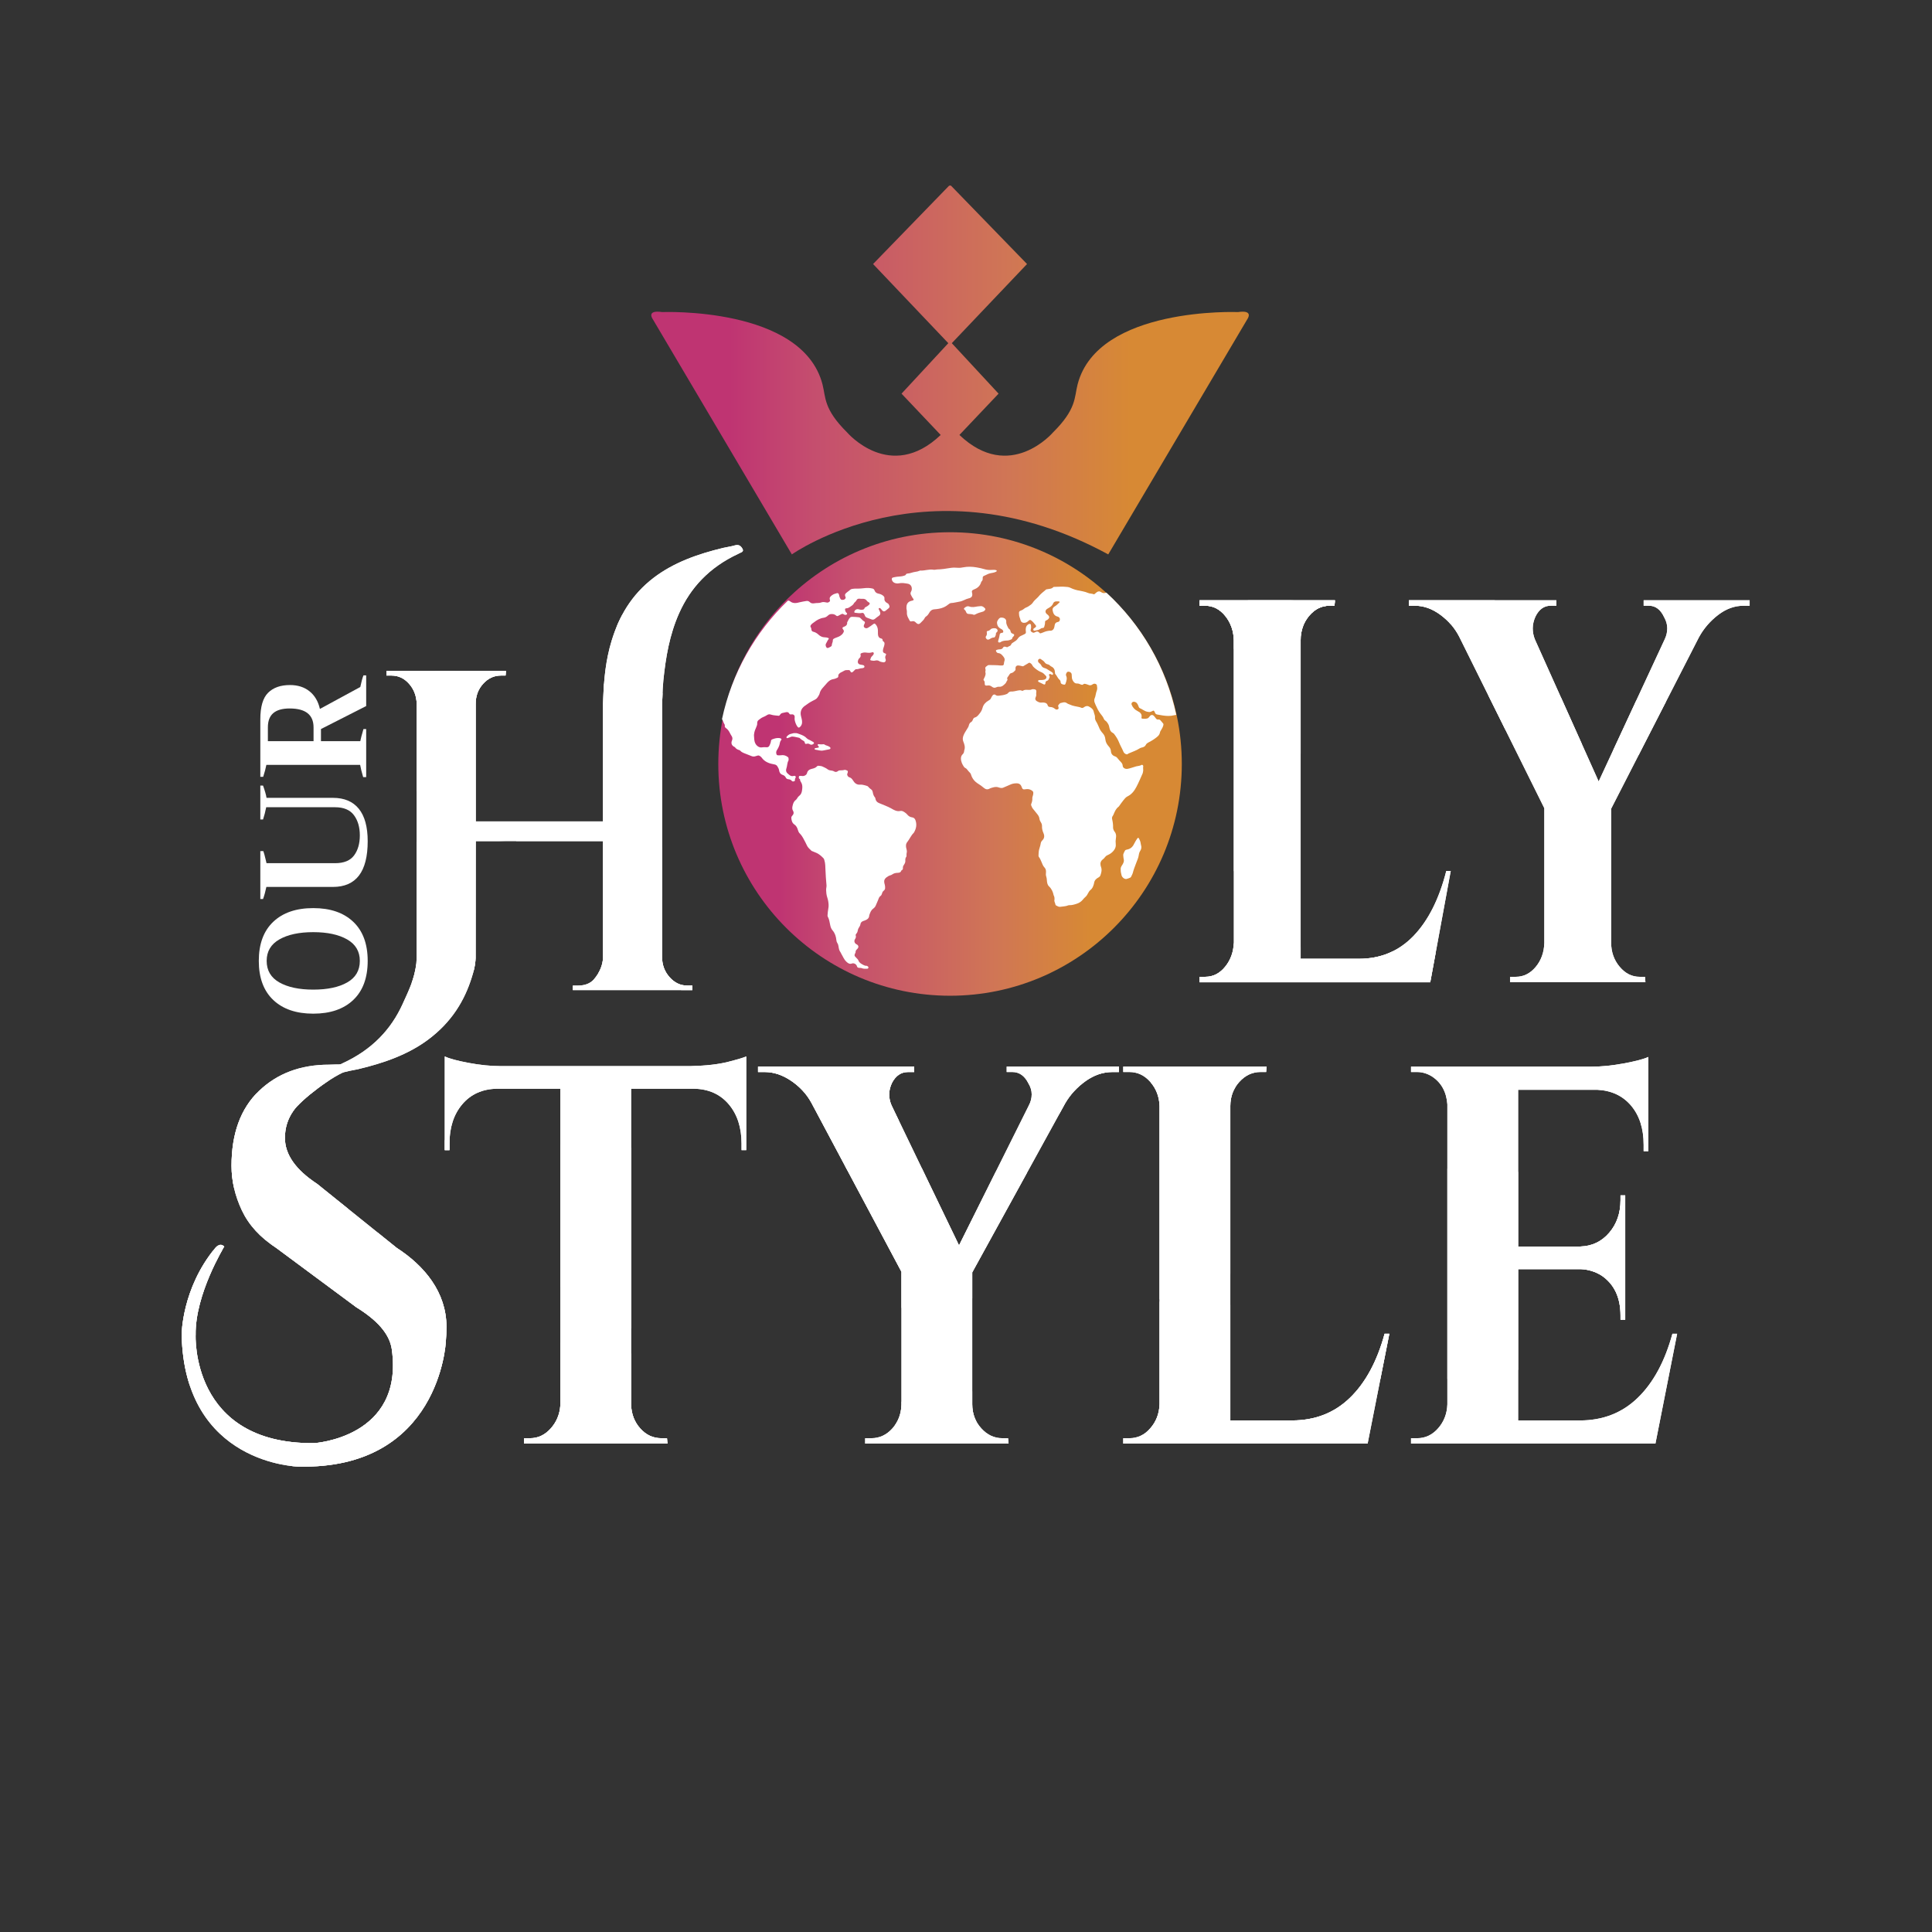 <?xml version="1.0" encoding="utf-8"?>
<!-- Generator: Adobe Illustrator 17.0.0, SVG Export Plug-In . SVG Version: 6.00 Build 0)  -->
<!DOCTYPE svg PUBLIC "-//W3C//DTD SVG 1.1//EN" "http://www.w3.org/Graphics/SVG/1.1/DTD/svg11.dtd">
<svg version="1.1" id="Capa_1" xmlns="http://www.w3.org/2000/svg" xmlns:xlink="http://www.w3.org/1999/xlink" x="0px" y="0px"
	 width="425.2px" height="425.2px" viewBox="0 0 425.2 425.2" enable-background="new 0 0 425.2 425.2" xml:space="preserve">
<rect x="0" y="0" width="425.2" height="425.2" fill="#333333" stroke="none"/>
<g>
	<g>
		<g>
			<defs>
				<path id="SVGID_1_" d="M145.706,154.995v55.59c0,1.741,0.547,3.228,1.644,4.465c1.095,1.239,2.393,1.856,3.894,1.856h1.125
					v1.004h-26.306v-1.004h1.125c1.499,0,2.653-0.434,3.461-1.304c1.326-1.538,2.018-3.177,2.076-4.917v-25.587H104.69
					l-0.017,25.769c0,0-0.03,0.51-0.038,0.595c-0.122,1.329-0.374,2.25-0.778,3.556c-1.635,5.276-4.5,9.934-9.57,13.739
					c-4.422,3.319-9.797,5.208-15.529,6.563c-0.829,0.196-1.7,0.291-2.508,0.529c-0.884,0.26-1.336-0.007-1.722-0.604
					c-0.29-0.448-0.251-0.751,0.34-0.977c0.194-0.074,0.367-0.182,0.555-0.268c6.493-2.983,10.648-7.461,13.169-12.991
					c1.484-3.256,2.612-5.551,3.046-8.964c0.02-0.16,0.073-1.459,0.073-1.459v-55.69c-0.058-1.739-0.62-3.211-1.687-4.415
					c-1.069-1.205-2.351-1.806-3.851-1.806h-1.125v-1.004h26.305l-0.086,1.004h-1.039c-1.501,0-2.798,0.602-3.894,1.806
					c-1.096,1.204-1.644,2.676-1.644,4.415v25.888h28.036v-25.888l0.039-1.096c0.126-4.292,0.555-8.564,1.837-12.766
					c1.61-5.276,4.289-10.087,9.281-13.893c4.354-3.319,9.646-5.208,15.29-6.563c0.816-0.196,1.674-0.291,2.469-0.529
					c0.871-0.26,1.315,0.007,1.696,0.604c0.285,0.448,0.247,0.751-0.335,0.977c-0.191,0.074-0.362,0.182-0.546,0.268
					c-6.393,2.983-10.484,7.461-12.966,12.991c-2.15,4.791-2.974,9.775-3.498,14.822c-0.129,1.238-0.182,2.477-0.209,3.716
					L145.706,154.995z"/>
			</defs>
			<use xlink:href="#SVGID_1_"  overflow="visible" fill="#FFFFFF"/>
			<clipPath id="SVGID_2_">
				<use xlink:href="#SVGID_1_"  overflow="visible"/>
			</clipPath>
			<g id="XMLID_17_" clip-path="url(#SVGID_2_)">
				<polygon id="XMLID_24_" fill="#FFFFFF" points="-34.892,384.691 -11.711,357 44.595,357 95.524,362.942 157.072,368.999 
					240.302,357 268.168,357 321.019,357.302 358.174,344.041 398.813,336.943 456.507,376.969 443.172,391.315 421.595,403 
					24.416,403 -43.809,403 				"/>
				<path id="XMLID_23_" fill="#FFFFFF" d="M-34.98,298.343l-19.153,43.563L-28.755,384h17.044c0,0-10.039-6.226,16.565-17.142
					c26.604-10.916,26.604-10.865,26.604-10.865l23.067-0.275l81.686,13.731l110.768-4.987l27.596-4.989l46.444-2.494l29.355-15.75
					l-16.542-24.016l-34.593-1.986l-128.216-5.655L44.688,289.61L-34.98,298.343z"/>
				<polygon id="XMLID_22_" fill="#FFFFFF" points="-43.843,274.792 -11.757,324.151 16.106,346.577 31.031,347.149 66.776,335 
					102.25,335 123.065,339.759 164.19,346.911 248.397,335.486 306.004,352.242 322.395,329.733 356.992,335.331 417.15,352.165 
					438.814,391.073 487,408.301 487,329.845 442.714,274.792 110.016,259.511 12.036,258.575 				"/>
				<path id="XMLID_21_" fill="#FFFFFF" d="M-28.755,264.478L4.854,286h115.974l43.362,26h27.426l25.515-24h12.601l23.509,34.219
					c0,0,61.031-28.177,74.655-18.196c13.623,9.981,65.941,22.424,98.719,6.205c32.777-16.219,49.433-17.117,49.433-17.117
					l-9.612-67.067l-4.88-27.654l-39.96-1.412L95.524,184.501l-71.108,14.074L-28.755,264.478z"/>
				<polygon id="XMLID_20_" fill="#FFFFFF" points="24,134 24,209.14 42.583,226.081 106.964,213 125.745,213 285.723,245.379 
					322.306,253.138 334.299,228.65 384.439,203.513 352.502,185.551 194.556,160.609 32.835,134 				"/>
				<path id="XMLID_19_" fill="#FFFFFF" d="M32.886,96.379c0,0-8.976,52.44,90.179,92.72
					c123.412,50.135,240.234,5.003,240.234,5.003l88.99,16.93l61.159-83.477l-32.276-17.601l-32.351,6.746l-99.615,43.737
					l-227.576-26.777L32.886,96.379z"/>
				<path id="XMLID_18_" fill="#FFFFFF" d="M95.524,149.388c0,0,40.196-14.622,54.551-12.367s182.716,71.688,219.84,60.051
					c37.124-11.636,67.369-44.166,106.08-36.634c38.711,7.532,7.129-50.483,7.129-50.483l-162.218-8.394L141.112,77.953
					l-36.975,5.923L95.524,149.388z"/>
			</g>
		</g>
		<g>
			<defs>
				<path id="SVGID_3_" d="M265.275,214.977c1.698,0,3.152-0.74,4.362-2.222c1.209-1.481,1.846-3.262,1.912-5.345V140.88
					c-0.066-2.08-0.703-3.861-1.912-5.343c-1.21-1.481-2.663-2.222-4.362-2.222h-1.274v-1.202h29.798l-0.098,1.202h-1.177
					c-1.7,0-3.17,0.741-4.411,2.222c-1.242,1.482-1.862,3.263-1.862,5.343v70.134h12.841c4.769,0,8.772-1.681,12.007-5.043
					c3.235-3.363,5.636-8.125,7.204-14.292h0.98l-4.509,24.499h-50.774v-1.2H265.275z"/>
			</defs>
			<use xlink:href="#SVGID_3_"  overflow="visible" fill="#FFFFFF"/>
			<clipPath id="SVGID_4_">
				<use xlink:href="#SVGID_3_"  overflow="visible"/>
			</clipPath>
			<g id="XMLID_9_" clip-path="url(#SVGID_4_)">
				<polygon id="XMLID_16_" fill="#FFFFFF" points="-85.506,323.191 -62.325,296 -6.019,296 44.909,301.677 106.457,307.866 
					189.687,296 217.554,296 270.404,296.036 307.56,282.643 348.199,275.478 405.892,315.471 392.558,329.566 370.98,341 
					-26.198,341 -94.423,341 				"/>
				<path id="XMLID_15_" fill="#FFFFFF" d="M-85.594,236.812l-19.153,43.828L-79.37,323h17.044c0,0-10.039-6.492,16.565-17.408
					s26.604-10.998,26.604-10.998l23.067-0.341l81.686,13.697l110.768-5.003l27.596-4.997l46.444-2.498l29.355-15.752
					l-16.542-24.017l-34.593-1.987l-128.216-5.655L-5.927,228.079L-85.594,236.812z"/>
				<polygon id="XMLID_14_" fill="#FFFFFF" points="-94.457,213.26 -62.372,262.62 -34.509,285.046 -19.583,285.383 16.162,273 
					51.636,273 72.451,277.993 113.575,285.262 197.783,273.896 255.39,290.681 271.781,268.187 306.377,273.793 366.536,290.63 
					388.006,329.54 436,346.77 436,268.313 391.906,213.26 59.305,197.979 -38.626,197.044 				"/>
				<path id="XMLID_13_" fill="#FFFFFF" d="M-79.37,202.713L-45.761,224H70.214l43.362,26h27.426l25.515-24h12.601l23.509,34.453
					c0,0,61.031-28.06,74.655-18.079c13.623,9.981,65.941,22.483,98.719,6.264c32.777-16.219,49.433-17.088,49.433-17.088
					l-9.612-67.052l-4.88-27.646l-39.96-1.408L44.909,122.968l-71.108,13.958L-79.37,202.713z"/>
				<polygon id="XMLID_12_" fill="#FFFFFF" points="-26,73 -26,147.609 -7.724,164.815 56.349,152 75.131,152 235.109,184.113 
					271.692,191.74 283.685,167.186 333.825,142.015 301.887,124.036 143.942,99.352 -17.779,73 				"/>
				<path id="XMLID_11_" fill="#FFFFFF" d="M-29.613,53.673c0,0-22.859,27.655,102.065,73.896s240.234,5.003,240.234,5.003
					l88.99,16.93l61.159-83.477l-32.276-17.601l-32.351,6.746l-99.615,43.737L71.015,72.13L-29.613,53.673z"/>
				<path id="XMLID_10_" fill="#FFFFFF" d="M44.909,87.857c0,0,40.196-14.622,54.551-12.367s182.716,71.688,219.84,60.051
					s67.369-44.166,106.08-36.634c38.711,7.532,7.129-50.483,7.129-50.483L270.292,40.03L90.498,16.422l-36.975,5.923L44.909,87.857
					z"/>
			</g>
		</g>
		<g>
			<defs>
				<path id="SVGID_5_" d="M385.066,133.315h-1.372c-1.961,0-3.823,0.68-5.587,2.041c-1.764,1.362-3.17,3.002-4.215,4.924
					l-19.31,37.709v29.422c0,2.083,0.62,3.864,1.863,5.345c1.241,1.482,2.711,2.222,4.411,2.222h1.177l0.098,1.2h-29.798v-1.2h1.274
					c1.698,0,3.152-0.721,4.361-2.162c1.209-1.44,1.846-3.201,1.912-5.284v-29.662l-18.722-37.709
					c-0.98-1.922-2.37-3.543-4.166-4.865c-1.798-1.32-3.644-1.981-5.538-1.981h-1.372v-1.202h32.444v1.202h-1.274
					c-1.437,0-2.548,0.8-3.332,2.401c-0.393,0.882-0.588,1.742-0.588,2.583c0,0.841,0.162,1.662,0.49,2.462l14.016,31.224
					l14.508-31.224c0.392-0.799,0.587-1.621,0.587-2.462c0-0.841-0.23-1.661-0.686-2.462c-0.784-1.681-1.896-2.522-3.332-2.522
					h-1.177v-1.202h23.329V133.315z"/>
			</defs>
			<use xlink:href="#SVGID_5_"  overflow="visible" fill="#FFFFFF"/>
			<clipPath id="SVGID_6_">
				<use xlink:href="#SVGID_5_"  overflow="visible"/>
			</clipPath>
			<g id="XMLID_1_" clip-path="url(#SVGID_6_)">
				<polygon id="XMLID_8_" fill="#FFFFFF" points="-120.242,341.191 -97.061,314 -40.754,314 10.174,319.608 71.722,325.832 
					154.952,314 182.819,314 235.669,313.968 272.824,300.541 313.464,293.359 371.157,333.343 357.823,347.502 336.245,359 
					-60.934,359 -129.159,359 				"/>
				<path id="XMLID_7_" fill="#FFFFFF" d="M-120.33,254.676l-19.153,43.396L-114.105,340h17.044c0,0-10.039-6.06,16.565-16.976
					s26.604-10.782,26.604-10.782l23.067-0.233l81.686,13.751l110.768-4.976l27.596-4.983l46.444-2.492l29.355-15.749
					l-16.542-24.015l-34.593-1.986l-128.216-5.655l-126.335-19.961L-120.33,254.676z"/>
				<polygon id="XMLID_6_" fill="#FFFFFF" points="-129.193,231.124 -97.107,280.484 -69.244,302.91 -54.319,303.315 -18.573,291 
					16.901,291 37.716,295.925 78.84,303.16 163.048,291.777 220.654,308.554 237.046,286.055 271.642,291.659 331.801,308.495 
					353.139,347.404 401,364.633 401,286.177 357.039,231.124 24.503,215.843 -73.395,214.908 				"/>
				<path id="XMLID_5_" fill="#FFFFFF" d="M-114.105,220.644L-80.496,242H35.478l43.362,26h27.426l25.515-24h12.601l23.509,34.385
					c0,0,61.031-28.094,74.655-18.113c13.623,9.981,65.941,22.466,98.719,6.247s49.433-17.097,49.433-17.097l-9.612-67.056
					l-4.88-27.648l-39.96-1.409L10.174,140.833l-71.108,13.992L-114.105,220.644z"/>
				<polygon id="XMLID_4_" fill="#FFFFFF" points="-61,90 -61,165.473 -42.592,182.747 21.614,170 40.395,170 200.373,202.045 
					236.956,209.637 248.95,185.067 299.09,159.888 267.152,141.904 109.206,116.786 -52.514,90 				"/>
				<path id="XMLID_3_" fill="#FFFFFF" d="M-64.349,71.537c0,0-22.859,27.655,102.065,73.896s240.234,5.003,240.234,5.003
					l88.99,16.93l61.159-83.477l-32.276-17.601l-32.351,6.746l-99.615,43.737L36.28,89.994L-64.349,71.537z"/>
				<path id="XMLID_2_" fill="#FFFFFF" d="M10.174,105.721c0,0,40.196-14.622,54.551-12.367s182.716,71.688,219.84,60.051
					c37.124-11.636,67.369-44.166,106.08-36.634c38.711,7.532,7.129-50.483,7.129-50.483l-162.218-8.394L55.762,34.286
					l-36.975,5.923L10.174,105.721z"/>
			</g>
		</g>
		<g>
			<path fill="#FFFFFF" d="M77.744,220.078c-2.119,2.008-5.053,3.012-8.803,3.012s-6.684-1.004-8.804-3.012
				c-2.119-2.008-3.179-4.876-3.179-8.604c0-3.727,1.06-6.595,3.179-8.603c2.119-2.008,5.054-3.012,8.804-3.012
				s6.684,1.004,8.803,3.012c2.12,2.008,3.179,4.876,3.179,8.603C80.923,215.202,79.864,218.07,77.744,220.078z M76.396,206.748
				c-1.864-1.065-4.349-1.598-7.455-1.598c-3.107,0-5.592,0.533-7.456,1.598c-1.864,1.065-2.796,2.64-2.796,4.726
				c0,2.109,0.932,3.69,2.796,4.743c1.864,1.054,4.349,1.581,7.456,1.581c3.129,0,5.619-0.526,7.472-1.581
				c1.853-1.053,2.779-2.634,2.779-4.743C79.192,209.388,78.26,207.813,76.396,206.748z"/>
			<path fill="#FFFFFF" d="M73.267,195.198H58.623c-0.2,0.977-0.443,1.864-0.732,2.662h-0.599v-10.55h0.666
				c0.156,0.444,0.333,1.098,0.533,1.964l0.166,0.699h15.078c1.953,0,3.351-0.571,4.194-1.714c0.844-1.143,1.265-2.613,1.265-4.411
				c0-1.797-0.433-3.278-1.298-4.443c-0.865-1.165-2.252-1.747-4.161-1.747H58.59c-0.2,0.998-0.433,1.897-0.699,2.695h-0.599v-7.455
				h0.599c0.422,1.177,0.677,2.075,0.766,2.695h14.611c2.508,0,4.41,0.805,5.708,2.413c1.298,1.609,1.947,3.989,1.947,7.14
				C80.923,191.848,78.372,195.198,73.267,195.198z"/>
			<path fill="#FFFFFF" d="M79.991,148.635h0.599v6.756l-9.952,5.059v2.663h8.654c0.089-0.488,0.322-1.376,0.699-2.663h0.599v10.584
				h-0.666c-0.155-0.51-0.294-1.021-0.416-1.531c-0.122-0.51-0.205-0.898-0.25-1.165H58.623c-0.133,0.71-0.366,1.587-0.699,2.629
				h-0.632V158.32c0-2.773,0.571-4.726,1.714-5.858c1.143-1.132,2.746-1.697,4.81-1.697c1.731,0,3.168,0.46,4.31,1.381
				c1.143,0.921,1.903,2.214,2.28,3.878l8.886-4.827C79.536,150.044,79.77,149.189,79.991,148.635z M69.007,163.113v-3.03
				c0-2.773-1.753-4.16-5.259-4.16c-1.598,0-2.796,0.338-3.595,1.015c-0.799,0.677-1.198,1.726-1.198,3.145v3.03H69.007z"/>
		</g>
		<g>
			<linearGradient id="SVGID_7_" gradientUnits="userSpaceOnUse" x1="158.085" y1="168.14" x2="260.096" y2="168.14">
				<stop  offset="0.131" style="stop-color:#BF3472"/>
				<stop  offset="0.278" style="stop-color:#C54F6E"/>
				<stop  offset="0.599" style="stop-color:#D07655"/>
				<stop  offset="0.802" style="stop-color:#D78934"/>
			</linearGradient>
			<circle fill="url(#SVGID_7_)" cx="209.09" cy="168.14" r="51.005"/>
			<linearGradient id="SVGID_8_" gradientUnits="userSpaceOnUse" x1="143.339" y1="81.422" x2="274.842" y2="81.422">
				<stop  offset="0.131" style="stop-color:#BF3472"/>
				<stop  offset="0.278" style="stop-color:#C54F6E"/>
				<stop  offset="0.599" style="stop-color:#D07655"/>
				<stop  offset="0.802" style="stop-color:#D78934"/>
			</linearGradient>
			<path fill="url(#SVGID_8_)" d="M243.907,122.016l30.64-51.821c0,0,1.451-2.039-2.08-1.512c0,0-30.843-1.262-35.3,15.898
				c-0.749,2.883-0.196,5.42-5.435,10.605c0,0-9.478,11.113-20.579,0.543l8.616-9.091l-10.294-11.11l16.558-17.419l-16.664-17.17
				c-0.244-0.252-0.557,0-0.557,0l-16.664,17.17l16.558,17.419l-10.294,11.11l8.616,9.091c-11.101,10.57-20.579-0.543-20.579-0.543
				c-5.239-5.185-4.686-7.721-5.435-10.605c-4.457-17.16-35.3-15.898-35.3-15.898c-3.531-0.526-2.08,1.512-2.08,1.512l30.639,51.821
				C174.274,122.016,204.486,100.528,243.907,122.016z"/>
			<g>
				<path fill="#FFFFFF" d="M242.338,130.315c-0.333-0.25-0.706-0.203-1.037,0.079c-0.116,0.098-0.23,0.199-0.347,0.296
					c-0.071,0.059-0.159,0.128-0.247,0.091c-0.398-0.168-0.85-0.11-1.238-0.282c-0.734-0.325-1.521-0.417-2.293-0.579
					c-0.369-0.077-0.727-0.19-1.084-0.327c-0.377-0.145-0.726-0.374-1.147-0.411c-0.591-0.051-1.182-0.099-1.62-0.062
					c-0.491,0.016-0.826,0.025-1.161,0.038c-0.136,0.005-0.298-0.013-0.391,0.092c-0.332,0.374-0.8,0.321-1.221,0.416
					c-0.117,0.026-0.243,0.005-0.345,0.091c-0.6,0.508-1.233,0.979-1.717,1.61c-0.055,0.072-0.126,0.132-0.193,0.193
					c-0.372,0.338-0.744,0.674-1.019,1.101c-0.108,0.167-0.252,0.304-0.412,0.423c-0.331,0.245-0.665,0.486-1.056,0.627
					c-0.336,0.121-0.553,0.424-0.88,0.557c-0.735,0.298-0.709,0.275-0.634,1.18c0.017,0.207,0.116,0.408,0.178,0.612
					c0.04,0.131,0.089,0.259,0.119,0.392c0.086,0.385,0.338,0.609,0.719,0.622c0.315,0.01,0.603-0.072,0.85-0.275
					c0.106-0.087,0.205-0.183,0.313-0.267c0.145-0.114,0.276-0.128,0.45-0.008c0.423,0.292,0.698,0.715,1.022,1.093
					c0.144,0.168,0.093,0.339-0.094,0.465c-0.126,0.085-0.253,0.169-0.369,0.267c-0.091,0.077-0.088,0.189-0.053,0.296
					c0.038,0.118,0.133,0.186,0.244,0.16c0.412-0.095,0.855-0.103,1.213-0.359c0.18-0.129,0.354-0.239,0.578-0.235
					c0.23,0.004,0.323-0.142,0.372-0.331c0.076-0.294,0.166-0.588,0.153-0.896c-0.009-0.224,0.059-0.381,0.29-0.455
					c0.099-0.031,0.193-0.092,0.277-0.156c0.459-0.35,0.472-0.678,0.049-1.053c-0.057-0.05-0.117-0.097-0.177-0.144
					c-0.475-0.374-0.439-0.905,0.081-1.208c0.132-0.077,0.263-0.153,0.393-0.233c0.368-0.224,0.698-0.473,0.859-0.907
					c0.1-0.268,0.328-0.441,0.628-0.466c0.197-0.016,0.396-0.005,0.594-0.005c0.079,0,0.159,0.017,0.198,0.09
					c0.06,0.112-0.041,0.164-0.104,0.221c-0.293,0.263-0.548,0.563-0.905,0.76c-0.346,0.191-0.594,0.464-0.509,0.926
					c0.12,0.655,0.377,1.181,1.091,1.347c0.03,0.007,0.06,0.012,0.088,0.023c0.277,0.111,0.438,0.335,0.424,0.586
					c-0.019,0.333-0.142,0.53-0.471,0.583c-0.437,0.07-0.629,0.325-0.689,0.727c-0.016,0.105-0.031,0.21-0.052,0.314
					c-0.118,0.597-0.449,0.915-0.982,0.87c-0.152-0.013-0.301,0.038-0.451,0.054c-0.525,0.058-0.976,0.332-1.469,0.483
					c-0.135,0.041-0.252,0.105-0.366-0.041c-0.303-0.388-0.658-0.374-1.049-0.134c-0.142,0.087-0.287,0.129-0.47,0.043
					c-0.405-0.189-0.524-0.349-0.397-0.783c0.085-0.293,0.066-0.572,0.024-0.856c-0.023-0.162-0.119-0.281-0.312-0.264
					c-0.291,0.025-0.654,0.367-0.746,0.659c-0.113,0.356-0.112,0.712-0.059,1.072c0.036,0.248-0.047,0.409-0.274,0.512
					c-0.221,0.101-0.43,0.232-0.656,0.32c-0.354,0.139-0.659,0.361-0.846,0.672c-0.252,0.42-0.665,0.614-1.038,0.862
					c-0.183,0.121-0.355,0.217-0.429,0.44c-0.118,0.354-0.51,0.348-0.752,0.544c-0.135,0.109-0.286,0.011-0.433-0.032
					c-0.212-0.062-0.459-0.084-0.572,0.14c-0.175,0.346-0.463,0.409-0.796,0.416c-0.215,0.005-0.425,0.038-0.625,0.118
					c-0.088,0.035-0.169,0.079-0.171,0.188c-0.003,0.164,0.27,0.506,0.447,0.511c0.615,0.018,0.937,0.451,1.262,0.872
					c0.205,0.266,0.277,0.569,0.154,0.904c-0.058,0.156-0.081,0.321-0.099,0.49c-0.042,0.403-0.119,0.463-0.514,0.471
					c-0.107,0.002-0.215,0.009-0.32-0.005c-0.813-0.102-1.632-0.057-2.448-0.095c-0.092-0.004-0.184,0.004-0.261,0.063
					c-0.293,0.224-0.721,0.35-0.515,0.89c0.077,0.201-0.094,0.451-0.02,0.675c0.088,0.266,0.02,0.506-0.054,0.757
					c-0.065,0.223-0.194,0.412-0.283,0.622c-0.046,0.11-0.143,0.249-0.041,0.341c0.265,0.241,0.22,0.551,0.235,0.849
					c0.011,0.233,0.133,0.325,0.352,0.319c0.076-0.002,0.154,0.006,0.228-0.009c0.386-0.075,0.707,0.028,1.015,0.278
					c0.241,0.196,0.569,0.288,0.854,0.143c0.233-0.118,0.461-0.17,0.699-0.148c0.63,0.058,1.024-0.361,1.399-0.735
					c0.181-0.18,0.253-0.5,0.433-0.727c0.036-0.045,0.029-0.161-0.004-0.218c-0.117-0.202-0.01-0.346,0.098-0.497
					c0.115-0.161,0.238-0.318,0.334-0.49c0.111-0.198,0.245-0.314,0.486-0.358c0.326-0.059,0.543-0.325,0.773-0.542
					c0.162-0.153,0.087-0.374,0.094-0.568c0.013-0.355,0.24-0.572,0.628-0.556c0.225,0.01,0.447,0.081,0.671,0.117
					c0.148,0.024,0.318,0.121,0.443,0.03c0.294-0.213,0.632-0.346,0.925-0.549c0.363-0.25,0.404-0.276,0.738-0.016
					c0.123,0.096,0.221,0.212,0.285,0.352c0.118,0.257,0.312,0.446,0.523,0.625c0.455,0.384,0.938,0.72,1.499,0.935
					c0.411,0.157,0.695,0.486,0.979,0.798c0.254,0.279,0.078,0.688-0.288,0.809c-0.372,0.122-0.75,0.102-1.129,0.112
					c-0.127,0.003-0.257,0.028-0.297,0.164c-0.042,0.145,0.072,0.221,0.182,0.28c0.335,0.18,0.695,0.306,1.028,0.494
					c0.213,0.12,0.409,0.001,0.4-0.253c-0.01-0.303,0.123-0.446,0.382-0.531c0.321-0.105,0.373-0.409,0.497-0.665
					c0.094-0.195,0.03-0.337-0.062-0.508c-0.103-0.191,0.008-0.316,0.226-0.314c0.152,0.002,0.244,0.116,0.369,0.165
					c0.164,0.063,0.263-0.013,0.264-0.189c0.001-0.198-0.135-0.305-0.273-0.395c-0.331-0.216-0.677-0.408-1.007-0.626
					c-0.153-0.101-0.298-0.177-0.483-0.226c-0.32-0.084-0.644-0.239-0.791-0.558c-0.114-0.249-0.27-0.432-0.485-0.584
					c-0.073-0.052-0.141-0.12-0.19-0.195c-0.114-0.173-0.097-0.476,0.031-0.596c0.146-0.137,0.337-0.206,0.498-0.079
					c0.295,0.233,0.655,0.385,0.869,0.726c0.15,0.239,0.402,0.379,0.674,0.432c0.193,0.038,0.342,0.119,0.47,0.253
					c0.096,0.101,0.208,0.177,0.333,0.237c0.521,0.251,0.749,0.685,0.777,1.245c0.007,0.135-0.018,0.283,0.082,0.394
					c0.358,0.395,0.524,0.931,0.938,1.284c0.136,0.116,0.213,0.284,0.218,0.441c0.015,0.454,0.335,0.532,0.672,0.599
					c0.272,0.054,0.349,0.004,0.438-0.258c0.193-0.573,0.398-1.146,0.089-1.745c-0.013-0.026-0.015-0.059-0.019-0.089
					c-0.037-0.268,0.21-0.696,0.422-0.733c0.393-0.067,0.799,0.203,0.842,0.567c0.021,0.181,0.035,0.365,0.032,0.547
					c-0.007,0.383,0.127,0.726,0.341,1.023c0.185,0.257,0.419,0.476,0.791,0.45c0.295-0.02,0.572,0.099,0.833,0.212
					c0.222,0.096,0.404,0.132,0.582-0.045c0.126-0.126,0.257-0.118,0.418-0.078c0.221,0.055,0.438,0.107,0.648,0.205
					c0.303,0.141,0.612,0.146,0.901-0.068c0.096-0.071,0.209-0.132,0.323-0.163c0.305-0.081,0.648,0.086,0.685,0.368
					c0.045,0.344,0.126,0.711,0.006,1.042c-0.114,0.316-0.209,0.629-0.268,0.959c-0.048,0.268-0.106,0.542-0.216,0.787
					c-0.142,0.315-0.14,0.608-0.04,0.928c0.124,0.394,0.326,0.749,0.492,1.121c0.282,0.632,0.641,1.205,1.083,1.732
					c0.196,0.235,0.365,0.489,0.47,0.778c0.06,0.166,0.162,0.29,0.308,0.383c0.291,0.186,0.47,0.467,0.645,0.755
					c0.178,0.295,0.218,0.631,0.297,0.954c0.106,0.432,0.285,0.797,0.714,1.001c0.119,0.057,0.233,0.154,0.313,0.261
					c0.424,0.57,0.818,1.179,1.068,1.829c0.274,0.712,0.681,1.351,0.962,2.054c0.101,0.253,0.322,0.438,0.586,0.549
					c0.245,0.103,0.399-0.067,0.575-0.179c0.037-0.024,0.087-0.028,0.129-0.046c0.812-0.333,1.632-0.649,2.383-1.114
					c0.145-0.09,0.314-0.11,0.476-0.152c0.333-0.086,0.625-0.239,0.785-0.57c0.096-0.199,0.261-0.353,0.44-0.452
					c0.501-0.276,1.008-0.528,1.474-0.873c0.53-0.391,1.085-0.728,1.205-1.451c0.025-0.15,0.115-0.278,0.196-0.409
					c0.215-0.349,0.432-0.698,0.531-1.106c0.038-0.156,0.063-0.295-0.053-0.428c-0.179-0.207-0.35-0.422-0.533-0.625
					c-0.136-0.151-0.298-0.273-0.518-0.232c-0.269,0.049-0.43-0.087-0.566-0.292c-0.067-0.101-0.154-0.189-0.225-0.288
					c-0.396-0.549-0.8-0.562-1.179-0.025c-0.119,0.169-0.255,0.313-0.45,0.368c-0.357,0.101-0.725,0.083-1.089,0.05
					c-0.13-0.012-0.227-0.09-0.193-0.249c0.159-0.74-0.264-1.129-0.856-1.417c-0.61-0.298-1.053-0.762-1.303-1.391
					c-0.145-0.363,0.15-0.7,0.536-0.66c0.542,0.057,0.762,0.454,0.931,0.887c0.079,0.202,0.125,0.444,0.329,0.524
					c0.55,0.215,0.989,0.637,1.592,0.772c0.313,0.07,0.578,0.131,0.871-0.005c0.109-0.051,0.223-0.087,0.33-0.15
					c0.225-0.132,0.299-0.103,0.431,0.129c0.037,0.066,0.069,0.137,0.092,0.209c0.091,0.276,0.277,0.414,0.568,0.451
					c0.391,0.051,0.777,0.141,1.168,0.199c0.816,0.122,1.63,0.171,2.443-0.042c0.169-0.044,0.343-0.074,0.518-0.094
					c-2.242-10.566-7.743-19.883-15.371-26.897c-0.059,0.016-0.117,0.032-0.176,0.048
					C242.956,130.582,242.649,130.549,242.338,130.315z"/>
				<path fill="#FFFFFF" d="M251.245,168.344c-0.368,0.229-0.787,0.212-1.18,0.316c-0.643,0.17-1.256,0.437-1.918,0.551
					c-0.49,0.084-1.042-0.21-1.059-0.677c-0.014-0.378-0.208-0.618-0.435-0.865c-0.226-0.246-0.472-0.479-0.666-0.748
					c-0.158-0.218-0.318-0.367-0.588-0.455c-0.549-0.177-0.872-0.554-0.909-1.17c-0.022-0.367-0.183-0.704-0.441-0.982
					c-0.433-0.466-0.726-0.979-0.786-1.644c-0.04-0.444-0.209-0.89-0.527-1.241c-0.37-0.408-0.688-0.847-0.872-1.373
					c-0.07-0.201-0.19-0.385-0.26-0.582c-0.192-0.539-0.682-0.942-0.614-1.615c0.038-0.383-0.196-0.787-0.271-1.189
					c-0.116-0.617-0.586-0.905-1.063-1.171c-0.387-0.216-0.773-0.091-1.107,0.163c-0.22,0.168-0.426,0.197-0.674,0.066
					c-0.174-0.092-0.375-0.116-0.568-0.159c-0.591-0.132-1.197-0.2-1.757-0.465c-0.255-0.121-0.529-0.171-0.767-0.363
					c-0.238-0.192-0.568-0.205-0.878-0.136c-0.118,0.026-0.226,0.082-0.352,0.09c-0.296,0.019-0.429,0.264-0.594,0.457
					c-0.144,0.167-0.06,0.333,0,0.512c0.095,0.286-0.05,0.47-0.352,0.495c-0.181,0.015-0.326-0.061-0.457-0.173
					c-0.289-0.247-0.624-0.376-1.003-0.381c-0.29-0.004-0.503-0.113-0.585-0.407c-0.113-0.406-0.436-0.522-0.797-0.572
					c-0.164-0.023-0.337-0.022-0.502-0.001c-0.407,0.052-0.749-0.117-1.075-0.313c-0.349-0.209-0.426-0.556-0.235-0.923
					c0.072-0.138,0.12-0.278,0.108-0.437c-0.019-0.243-0.025-0.482,0.02-0.727c0.046-0.252-0.11-0.476-0.344-0.511
					c-0.239-0.036-0.5-0.078-0.72,0.035c-0.193,0.099-0.375,0.079-0.572,0.085c-0.433,0.013-0.888-0.115-1.287,0.171
					c-0.097,0.069-0.203,0.041-0.304-0.006c-0.263-0.123-0.529-0.083-0.803-0.033c-0.506,0.093-0.998,0.258-1.527,0.23
					c-0.264-0.014-0.499,0.128-0.672,0.338c-0.08,0.096-0.167,0.161-0.285,0.211c-0.538,0.229-1.111,0.296-1.681,0.363
					c-0.282,0.033-0.558,0.035-0.817-0.18c-0.213-0.177-0.505-0.062-0.655,0.183c-0.095,0.155-0.217,0.302-0.275,0.471
					c-0.104,0.299-0.317,0.454-0.581,0.603c-0.637,0.361-1.122,0.881-1.313,1.598c-0.118,0.441-0.308,0.83-0.588,1.172
					c-0.312,0.381-0.582,0.821-1.115,0.959c-0.179,0.046-0.298,0.177-0.378,0.365c-0.095,0.22-0.202,0.505-0.388,0.601
					c-0.381,0.198-0.487,0.511-0.576,0.871c-0.029,0.116-0.085,0.229-0.144,0.334c-0.286,0.514-0.645,0.98-0.899,1.522
					c-0.262,0.558-0.363,1.057-0.129,1.645c0.232,0.586,0.431,1.197,0.203,1.846c-0.035,0.099-0.039,0.209-0.054,0.314
					c-0.033,0.234-0.137,0.423-0.31,0.59c-0.262,0.253-0.387,0.568-0.382,0.943c0.008,0.701,0.304,1.289,0.685,1.849
					c0.117,0.173,0.324,0.218,0.474,0.348c0.268,0.232,0.432,0.549,0.693,0.782c0.175,0.156,0.306,0.335,0.373,0.561
					c0.258,0.869,0.799,1.532,1.559,1.997c0.443,0.271,0.859,0.57,1.25,0.908c0.398,0.343,0.82,0.439,1.296,0.163
					c0.117-0.068,0.251-0.11,0.382-0.151c0.491-0.153,0.962-0.299,1.506-0.13c0.337,0.104,0.709,0.252,1.107,0.072
					c0.483-0.218,0.988-0.404,1.46-0.631c0.476-0.229,0.941-0.315,1.444-0.317c0.595-0.003,0.941,0.242,1.136,0.797
					c0.184,0.524,0.317,0.601,0.881,0.507c0.415-0.068,0.811-0.038,1.189,0.173c0.476,0.265,0.554,0.436,0.464,0.994
					c-0.046,0.286-0.204,0.549-0.187,0.842c0.023,0.39-0.053,0.755-0.199,1.113c-0.058,0.141-0.115,0.289-0.043,0.441
					c0.111,0.232,0.175,0.484,0.347,0.69c0.323,0.384,0.62,0.79,0.945,1.172c0.272,0.319,0.474,0.657,0.526,1.085
					c0.033,0.271,0.149,0.522,0.3,0.756c0.168,0.26,0.274,0.547,0.257,0.862c-0.029,0.546,0.113,1.052,0.328,1.547
					c0.253,0.583,0.216,1.126-0.27,1.59c-0.205,0.196-0.31,0.434-0.353,0.72c-0.067,0.45-0.24,0.878-0.349,1.317
					c-0.105,0.421-0.101,0.87-0.127,1.308c-0.009,0.152,0.076,0.294,0.167,0.418c0.208,0.286,0.332,0.613,0.474,0.933
					c0.19,0.43,0.322,0.896,0.661,1.243c0.302,0.31,0.373,0.678,0.344,1.089c-0.02,0.288-0.058,0.585,0.04,0.862
					c0.104,0.293,0.138,0.59,0.156,0.895c0.029,0.481,0.119,0.997,0.455,1.313c0.586,0.55,0.879,1.204,1.032,1.958
					c0.003,0.015,0.008,0.03,0.016,0.043c0.154,0.275,0.202,0.571,0.167,0.987c-0.108,0.312,0.164,0.66,0.221,1.045
					c0.008,0.055,0.044,0.13,0.088,0.152c0.31,0.151,0.599,0.384,0.974,0.324c0.581-0.092,1.182-0.079,1.739-0.314
					c0.068-0.029,0.149-0.04,0.223-0.038c0.587,0.017,1.13-0.144,1.684-0.327c0.561-0.185,0.994-0.497,1.359-0.94
					c0.135-0.164,0.269-0.337,0.434-0.467c0.285-0.224,0.474-0.509,0.631-0.825c0.157-0.317,0.351-0.621,0.621-0.838
					c0.317-0.255,0.474-0.582,0.594-0.945c0.052-0.159,0.12-0.318,0.14-0.481c0.075-0.599,0.412-0.989,0.933-1.257
					c0.204-0.105,0.39-0.261,0.469-0.482c0.216-0.606,0.377-1.221,0.131-1.863c-0.043-0.113-0.074-0.233-0.096-0.352
					c-0.101-0.545,0.069-0.998,0.515-1.32c0.191-0.138,0.339-0.307,0.471-0.489c0.139-0.192,0.306-0.325,0.525-0.417
					c0.527-0.221,0.991-0.536,1.355-0.983c0.347-0.426,0.552-0.889,0.478-1.466c-0.054-0.419-0.044-0.842,0.032-1.27
					c0.084-0.476,0.088-0.959-0.242-1.394c-0.218-0.287-0.395-0.637-0.382-1.007c0.022-0.616-0.067-1.209-0.206-1.803
					c-0.057-0.241-0.031-0.491,0.125-0.696c0.104-0.137,0.165-0.29,0.229-0.444c0.245-0.591,0.498-1.175,1.033-1.578
					c0.094-0.071,0.162-0.181,0.234-0.279c0.279-0.381,0.535-0.779,0.836-1.141c0.27-0.326,0.529-0.69,0.918-0.878
					c0.928-0.448,1.512-1.225,1.966-2.089c0.509-0.967,0.925-1.983,1.376-2.98c0.043-0.094,0.039-0.209,0.071-0.309
					c0.133-0.417-0.036-0.847,0.061-1.268C251.646,168.462,251.391,168.253,251.245,168.344z"/>
				<path fill="#FFFFFF" d="M159.511,159.709c-0.027,0.24,0.071,0.406,0.266,0.538c0.376,0.254,0.631,0.614,0.831,1.011
					c0.123,0.245,0.244,0.486,0.401,0.713c0.224,0.323,0.234,0.679,0.076,1.039c-0.241,0.552-0.04,1.085,0.508,1.35
					c0.054,0.026,0.126,0.044,0.155,0.089c0.242,0.368,0.603,0.542,1.01,0.653c0.068,0.019,0.132,0.078,0.181,0.134
					c0.208,0.236,0.476,0.38,0.759,0.495c0.578,0.235,1.159,0.464,1.742,0.686c0.263,0.1,0.534,0.109,0.806,0.018
					c0.144-0.048,0.296-0.075,0.437-0.129c0.208-0.08,0.393-0.03,0.562,0.086c0.137,0.094,0.276,0.188,0.375,0.33
					c0.689,0.988,1.725,1.332,2.841,1.519c0.276,0.046,0.496,0.196,0.629,0.416c0.161,0.268,0.328,0.541,0.374,0.869
					c0.067,0.481,0.287,0.841,0.787,1.017c0.279,0.098,0.547,0.267,0.683,0.572c0.109,0.246,0.329,0.361,0.582,0.383
					c0.303,0.027,0.557,0.115,0.753,0.366c0.133,0.169,0.335,0.125,0.51,0.08c0.162-0.042,0.185-0.188,0.174-0.332
					c-0.01-0.127,0.014-0.237,0.09-0.343c0.095-0.133,0.121-0.3,0.027-0.428c-0.102-0.139-0.29-0.106-0.427-0.066
					c-0.382,0.112-0.684-0.015-0.963-0.258c-0.092-0.08-0.181-0.164-0.277-0.238c-0.392-0.302-0.488-0.738-0.336-1.149
					c0.207-0.561,0.149-1.18,0.445-1.716c0.094-0.17,0.034-0.39,0.024-0.587c-0.005-0.099-0.073-0.158-0.148-0.217
					c-0.454-0.362-0.967-0.492-1.536-0.391c-0.213,0.038-0.424,0.01-0.635,0.008c-0.179-0.002-0.277-0.091-0.332-0.255
					c-0.109-0.324-0.073-0.635,0.12-0.909c0.213-0.302,0.356-0.631,0.491-0.973c0.159-0.4,0.097-0.868,0.439-1.22
					c0.15-0.154-0.01-0.362-0.253-0.41c-0.607-0.12-1.17,0.045-1.726,0.258c-0.173,0.066-0.264,0.188-0.282,0.377
					c-0.031,0.322-0.152,0.618-0.285,0.91c-0.166,0.364-0.348,0.488-0.749,0.452c-0.32-0.029-0.632-0.027-0.952,0.028
					c-0.573,0.098-1.141-0.297-1.423-0.818c-0.322-0.595-0.278-1.228-0.33-1.855c-0.007-0.089,0.023-0.18,0.031-0.271
					c0.052-0.555,0.266-1.059,0.494-1.557c0.116-0.253,0.203-0.503,0.186-0.788c-0.018-0.307,0.087-0.579,0.343-0.758
					c0.297-0.207,0.566-0.452,0.911-0.596c0.32-0.134,0.642-0.275,0.933-0.477c0.262-0.181,0.537-0.198,0.863-0.086
					c0.53,0.18,1.102,0.174,1.655,0.252c0.147,0.021,0.209-0.076,0.283-0.182c0.131-0.188,0.281-0.363,0.522-0.419
					c0.281-0.065,0.56-0.141,0.843-0.19c0.27-0.047,0.532-0.003,0.671,0.264c0.113,0.217,0.26,0.254,0.484,0.222
					c0.522-0.074,0.802,0.213,0.735,0.737c-0.025,0.199-0.016,0.391,0.029,0.587c0.111,0.479,0.274,0.929,0.56,1.337
					c0.205,0.293,0.343,0.336,0.604,0.091c0.277-0.26,0.421-0.58,0.44-0.97c0.024-0.484-0.12-0.933-0.233-1.389
					c-0.225-0.91,0.034-1.663,0.766-2.219c0.602-0.457,1.231-0.882,1.914-1.219c0.385-0.19,0.769-0.347,1.011-0.769
					c0.15-0.261,0.341-0.506,0.407-0.797c0.102-0.447,0.33-0.816,0.615-1.155c0.342-0.406,0.697-0.802,1.053-1.195
					c0.396-0.438,0.833-0.741,1.419-0.816c0.277-0.035,0.519-0.17,0.771-0.273c0.174-0.072,0.271-0.197,0.248-0.391
					c-0.032-0.26,0.112-0.425,0.283-0.589c0.26-0.248,0.627-0.322,0.891-0.513c0.363-0.264,0.716-0.193,1.082-0.21
					c0.192-0.009,0.327,0.075,0.411,0.286c0.108,0.272,0.316,0.301,0.54,0.111c0.139-0.118,0.259-0.258,0.389-0.387
					c0.098-0.097,0.199-0.212,0.346-0.199c0.453,0.042,0.846-0.237,1.294-0.223c0.103,0.003,0.21-0.035,0.31-0.069
					c0.235-0.079,0.289-0.323,0.114-0.501c-0.077-0.079-0.173-0.115-0.285-0.129c-0.165-0.022-0.33-0.055-0.494-0.087
					c-0.473-0.093-0.668-0.393-0.554-0.858c0.052-0.211,0.145-0.412,0.309-0.551c0.249-0.211,0.34-0.468,0.262-0.771
					c-0.053-0.207,0.059-0.282,0.206-0.344c0.346-0.146,0.717-0.175,1.078-0.122c0.444,0.065,0.868,0.077,1.301-0.068
					c0.236-0.079,0.407,0.148,0.304,0.383c-0.08,0.181-0.206,0.339-0.358,0.469c-0.195,0.167-0.274,0.394-0.357,0.625
					c-0.065,0.184-0.042,0.284,0.171,0.321c0.286,0.05,0.568,0.1,0.859,0.029c0.304-0.074,0.613-0.081,0.882,0.1
					c0.265,0.178,0.571,0.209,0.864,0.271c0.421,0.09,0.718-0.29,0.56-0.699c-0.098-0.253-0.124-0.496,0-0.749
					c0.188-0.385,0.182-0.393-0.207-0.544c-0.327-0.127-0.393-0.28-0.376-0.622c0.024-0.464,0.277-0.861,0.334-1.318
					c0.035-0.275,0.018-0.475-0.214-0.634c-0.102-0.07-0.202-0.143-0.19-0.288c0.02-0.259-0.163-0.35-0.36-0.399
					c-0.512-0.125-0.648-0.503-0.669-0.961c-0.012-0.274,0-0.549-0.009-0.823c-0.015-0.47-0.154-0.897-0.46-1.261
					c-0.233-0.278-0.311-0.293-0.597-0.071c-0.361,0.28-0.738,0.535-1.128,0.773c-0.26,0.158-0.549,0.139-0.762-0.044
					c-0.194-0.166-0.217-0.341-0.082-0.662c0.029-0.07,0.068-0.136,0.098-0.206c0.121-0.28,0.108-0.402-0.14-0.533
					c-0.224-0.119-0.378-0.294-0.548-0.468c-0.166-0.169-0.339-0.367-0.594-0.398c-0.482-0.059-0.967-0.101-1.455-0.102
					c-0.178,0-0.342,0.054-0.462,0.168c-0.307,0.291-0.42,0.706-0.642,1.053c0.063,0.541-0.247,0.813-0.706,0.976
					c-0.043,0.015-0.088,0.028-0.127,0.051c-0.235,0.138-0.257,0.253-0.092,0.472c0.271,0.361,0.275,0.465,0.04,0.849
					c-0.162,0.265-0.384,0.457-0.647,0.628c-0.404,0.261-0.875,0.348-1.294,0.565c-0.195,0.101-0.34,0.21-0.323,0.442
					c0.026,0.375-0.235,0.685-0.227,1.062c0.003,0.144-0.15,0.258-0.287,0.334c-0.12,0.066-0.243,0.126-0.366,0.187
					c-0.305,0.15-0.477,0.1-0.613-0.211c-0.107-0.243-0.135-0.493,0.025-0.739c0.19-0.293,0.289-0.638,0.527-0.905
					c0.112-0.126,0.056-0.235-0.083-0.283c-0.245-0.083-0.497-0.136-0.76-0.134c-0.55,0.003-1.028-0.269-1.39-0.608
					c-0.343-0.321-0.706-0.519-1.132-0.623c-0.253-0.062-0.354-0.196-0.398-0.428c-0.033-0.177-0.022-0.37-0.138-0.525
					c-0.177-0.235-0.069-0.425,0.085-0.613c0.186-0.228,0.443-0.372,0.669-0.549c0.618-0.483,1.293-0.859,2.086-0.962
					c0.4-0.052,0.707-0.271,0.985-0.53c0.191-0.178,0.403-0.259,0.655-0.279c0.413-0.033,0.791,0.058,1.1,0.338
					c0.155,0.141,0.294,0.127,0.455,0.042c0.229-0.121,0.459-0.239,0.687-0.36c0.16-0.085,0.309-0.095,0.471,0.013
					c0.139,0.093,0.294,0.16,0.471,0.151c0.132-0.007,0.239-0.054,0.294-0.179c0.051-0.116-0.001-0.214-0.092-0.281
					c-0.171-0.125-0.243-0.302-0.297-0.496c-0.101-0.362-0.037-0.487,0.336-0.511c0.26-0.017,0.467-0.114,0.666-0.262
					c0.336-0.25,0.738-0.422,0.923-0.844c0.046-0.104,0.167-0.175,0.252-0.262c0.117-0.119,0.234-0.235,0.31-0.391
					c0.136-0.281,0.382-0.384,0.678-0.339c0.229,0.035,0.453,0.025,0.682,0.02c0.327-0.008,0.647,0.078,0.845,0.355
					c0.13,0.181,0.273,0.306,0.47,0.406c0.294,0.148,0.313,0.34,0.065,0.572c-0.188,0.176-0.399,0.328-0.634,0.443
					c-0.134,0.066-0.295,0.126-0.338,0.288c-0.075,0.283-0.301,0.314-0.53,0.344c-0.262,0.035-0.513-0.022-0.763-0.099
					c-0.398-0.122-0.817,0.097-0.947,0.481c-0.055,0.163-0.013,0.269,0.174,0.286c0.499,0.043,0.997,0.159,1.497,0.036
					c0.196-0.048,0.33,0.027,0.432,0.172c0.078,0.111,0.152,0.234,0.188,0.363c0.083,0.3,0.296,0.446,0.565,0.544
					c0.3,0.11,0.6,0.219,0.898,0.334c0.275,0.106,0.505,0.091,0.76-0.106c0.275-0.212,0.532-0.449,0.831-0.636
					c0.392-0.245,0.457-0.622,0.243-1.033c-0.07-0.135-0.143-0.269-0.205-0.408c-0.045-0.101-0.067-0.215,0.046-0.285
					c0.103-0.064,0.201-0.019,0.294,0.048c0.178,0.127,0.268,0.33,0.422,0.478c0.246,0.236,0.457,0.252,0.725,0.042
					c0.204-0.159,0.404-0.322,0.604-0.487c0.283-0.233,0.315-0.366,0.187-0.716c-0.07-0.192-0.173-0.346-0.368-0.443
					c-0.439-0.217-0.736-0.534-0.676-1.071c0.029-0.256-0.101-0.433-0.287-0.587c-0.302-0.25-0.654-0.387-1.033-0.457
					c-0.428-0.079-0.727-0.322-0.867-0.722c-0.089-0.256-0.256-0.355-0.493-0.41c-0.617-0.145-1.248-0.136-1.862-0.06
					c-0.426,0.053-0.844,0.083-1.269,0.09c-0.289,0.002-0.581-0.018-0.867,0.011c-0.284,0.029-0.584,0.037-0.827,0.221
					c-0.291,0.22-0.583,0.442-0.86,0.679c-0.355,0.303-0.386,0.439-0.227,0.878c0.037,0.101,0.1,0.194,0.043,0.302
					c-0.113,0.215-0.289,0.356-0.534,0.376c-0.23,0.019-0.466,0.021-0.604-0.222c-0.151-0.267-0.258-0.545-0.299-0.855
					c-0.036-0.277-0.245-0.453-0.453-0.394c-0.365,0.104-0.745,0.195-1.051,0.423c-0.335,0.249-0.687,0.494-0.517,1.039
					c0.097,0.31-0.005,0.365-0.279,0.538c-0.215,0.135-0.414,0.069-0.614,0.026c-0.333-0.071-0.683-0.111-0.987,0.01
					c-0.238,0.095-0.462,0.125-0.704,0.128c-0.274,0.004-0.544,0.015-0.817,0.062c-0.382,0.065-0.751,0.041-1.053-0.28
					c-0.198-0.21-0.499-0.266-0.764-0.213c-0.476,0.096-0.961,0.14-1.431,0.273c-0.733,0.207-1.465,0.32-2.125-0.223
					c-0.137-0.113-0.295-0.143-0.459-0.144c-7.196,6.93-12.356,15.954-14.511,26.084c0.264,0.368,0.323,0.846,0.591,1.215
					C159.527,159.539,159.52,159.635,159.511,159.709z"/>
				<path fill="#FFFFFF" d="M200.731,179.884c-0.433-0.052-0.767-0.268-1.044-0.594c-0.108-0.127-0.228-0.249-0.361-0.35
					c-0.378-0.287-0.762-0.571-1.287-0.445c-0.684,0.121-1.271-0.215-1.805-0.524c-0.891-0.514-1.86-0.83-2.791-1.235
					c-0.419-0.182-0.639-0.43-0.749-0.83c-0.04-0.145-0.033-0.307-0.142-0.427c-0.267-0.293-0.375-0.649-0.454-1.029
					c-0.055-0.262-0.116-0.56-0.367-0.713c-0.254-0.155-0.448-0.361-0.64-0.578c-0.071-0.08-0.148-0.157-0.258-0.182
					c-0.5-0.115-0.972-0.34-1.511-0.288c-0.718,0.07-1.217-0.307-1.565-0.891c-0.203-0.341-0.437-0.617-0.83-0.732
					c-0.261-0.076-0.388-0.286-0.467-0.524c-0.057-0.172,0.062-0.322,0.096-0.483c0.037-0.176,0.105-0.378-0.121-0.477
					c-0.207-0.091-0.427-0.201-0.658-0.128c-0.269,0.085-0.54,0.081-0.813,0.083c-0.203,0.001-0.384,0.03-0.55,0.17
					c-0.26,0.219-0.575,0.235-0.853,0.068c-0.235-0.141-0.481-0.184-0.736-0.21c-0.284-0.028-0.53-0.132-0.751-0.302
					c-0.315-0.241-0.689-0.379-1.036-0.554c-0.258-0.131-0.586-0.13-0.885-0.173c-0.117-0.017-0.234,0.002-0.33,0.109
					c-0.297,0.33-0.684,0.455-1.115,0.554c-0.5,0.114-0.962,0.338-1.096,0.945c-0.095,0.429-0.662,0.724-1.112,0.636
					c-0.167-0.033-0.333-0.029-0.5-0.015c-0.079,0.007-0.161,0.037-0.166,0.126c-0.011,0.185-0.119,0.403,0.127,0.523
					c0.099,0.048,0.131,0.124,0.127,0.219c-0.007,0.181,0.087,0.327,0.177,0.462c0.297,0.445,0.348,0.937,0.296,1.445
					c-0.045,0.435-0.082,0.87-0.338,1.262c-0.148,0.226-0.369,0.357-0.541,0.547c-0.206,0.228-0.307,0.541-0.552,0.72
					c-0.46,0.334-0.601,0.834-0.71,1.333c-0.07,0.318-0.1,0.688,0.08,0.984c0.269,0.442,0.184,0.805-0.147,1.154
					c-0.131,0.138-0.215,0.304-0.198,0.494c0.052,0.556,0.166,1.082,0.678,1.427c0.441,0.297,0.648,0.754,0.785,1.246
					c0.075,0.269,0.183,0.512,0.384,0.712c0.395,0.391,0.68,0.869,0.926,1.352c0.211,0.414,0.456,0.812,0.635,1.25
					c0.204,0.501,0.663,0.857,1.046,1.245c0.029,0.029,0.084,0.033,0.126,0.05c0.324,0.133,0.652,0.255,0.969,0.402
					c0.603,0.278,1.092,0.71,1.542,1.189c0.105,0.112,0.135,0.265,0.182,0.412c0.233,0.722,0.204,1.475,0.245,2.213
					c0.06,1.062,0.096,2.124,0.216,3.182c0.02,0.18,0.025,0.371-0.013,0.545c-0.102,0.471-0.052,0.931-0.003,1.404
					c0.059,0.566,0.298,1.079,0.395,1.634c0.1,0.578,0.145,1.135,0.02,1.717c-0.098,0.457-0.112,0.932-0.159,1.399
					c-0.011,0.105-0.011,0.216,0.042,0.313c0.312,0.571,0.415,1.199,0.533,1.829c0.083,0.442,0.226,0.865,0.543,1.229
					c0.527,0.603,0.746,1.346,0.824,2.134c0.022,0.229,0.084,0.447,0.214,0.641c0.147,0.22,0.217,0.462,0.255,0.724
					c0.069,0.466,0.151,0.93,0.455,1.318c0.055,0.07,0.074,0.166,0.121,0.242c0.371,0.605,0.612,1.294,1.14,1.797
					c0.348,0.332,0.704,0.618,1.251,0.408c0.402-0.154,0.97,0.154,1.081,0.585c0.074,0.287,0.24,0.354,0.486,0.378
					c0.196,0.019,0.397-0.008,0.587,0.071c0.348,0.144,0.715,0.124,1.081,0.122c0.183-0.001,0.349-0.027,0.379-0.237
					c0.028-0.199-0.135-0.292-0.278-0.377c-0.049-0.029-0.118-0.032-0.178-0.032c-0.237,0.001-0.455-0.079-0.652-0.189
					c-0.41-0.227-0.859-0.43-1.05-0.898c-0.108-0.265-0.269-0.456-0.48-0.642c-0.551-0.488-0.457-0.664-0.243-1.098
					c0.026-0.054,0.066-0.116,0.059-0.169c-0.043-0.339,0.187-0.522,0.388-0.734c0.367-0.386,0.283-0.781-0.201-1.015
					c-0.423-0.205-0.576-0.705-0.329-1.097c0.158-0.251,0.285-0.504,0.176-0.813c-0.059-0.166,0.028-0.306,0.129-0.416
					c0.183-0.2,0.276-0.432,0.313-0.695c0.037-0.261,0.141-0.493,0.294-0.708c0.15-0.211,0.262-0.441,0.3-0.705
					c0.048-0.335,0.272-0.534,0.566-0.663c0.111-0.049,0.232-0.073,0.346-0.116c0.532-0.2,0.998-0.461,1.02-1.126
					c0.002-0.059,0.032-0.117,0.053-0.174c0.175-0.486,0.345-0.967,0.795-1.295c0.231-0.168,0.435-0.39,0.56-0.655
					c0.181-0.385,0.346-0.778,0.504-1.174c0.146-0.365,0.231-0.765,0.584-1.006c0.36-0.246,0.268-0.738,0.563-1.017
					c0.066-0.063,0.126-0.132,0.195-0.19c0.164-0.137,0.238-0.314,0.238-0.522c0.001-0.243,0.002-0.48-0.07-0.722
					c-0.286-0.952-0.127-1.342,0.725-1.864c0.144-0.088,0.298-0.15,0.458-0.201c0.144-0.045,0.291-0.087,0.418-0.179
					c0.328-0.238,0.686-0.352,1.101-0.371c0.358-0.017,0.78-0.01,0.928-0.484c0.015-0.048,0.086-0.085,0.138-0.115
					c0.181-0.106,0.241-0.27,0.221-0.465c-0.026-0.258,0.065-0.468,0.208-0.679c0.179-0.264,0.347-0.55,0.327-0.885
					c-0.02-0.327-0.007-0.633,0.202-0.908c0.077-0.101,0.053-0.234,0.057-0.355c0.005-0.152-0.019-0.314,0.024-0.454
					c0.098-0.322,0.05-0.613-0.042-0.933c-0.148-0.52-0.18-1.067,0.191-1.524c0.508-0.624,0.796-1.398,1.379-1.967
					c0.032-0.032,0.062-0.068,0.085-0.107c0.491-0.839,0.672-1.713,0.35-2.664C201.363,180.177,201.142,179.933,200.731,179.884z"/>
				<path fill="#FFFFFF" d="M213.179,131.693c0.693-0.147,0.925-0.524,0.755-1.227c-0.103-0.427-0.019-0.561,0.383-0.714
					c0.719-0.274,1.298-0.707,1.565-1.468c0.04-0.114,0.056-0.238,0.152-0.327c0.207-0.192,0.264-0.438,0.241-0.708
					c-0.018-0.22,0.057-0.417,0.255-0.494c0.494-0.191,0.937-0.505,1.471-0.601c0.418-0.075,0.843-0.127,1.223-0.34
					c0.083-0.046,0.161-0.094,0.139-0.206c-0.017-0.09-0.1-0.111-0.17-0.131c-0.283-0.083-0.574-0.068-0.862-0.05
					c-0.551,0.035-1.109,0.014-1.627-0.148c-0.583-0.182-1.177-0.3-1.771-0.405c-0.978-0.173-1.964-0.202-2.948-0.01
					c-0.384,0.075-0.763,0.134-1.17,0.095c-0.555-0.053-1.122-0.053-1.684,0.04c-0.958,0.16-1.919,0.312-2.894,0.329
					c-0.258,0.005-0.51,0.113-0.77,0.065c-0.981-0.181-1.924,0.239-2.898,0.178c-0.058-0.004-0.121,0.02-0.176,0.043
					c-0.31,0.132-0.634,0.208-0.967,0.245c-0.561,0.062-1.073,0.339-1.644,0.366c-0.14,0.007-0.327,0.027-0.391,0.192
					c-0.081,0.208-0.269,0.237-0.434,0.294c-0.493,0.173-1.017,0.156-1.527,0.22c-0.303,0.038-0.598,0.098-0.893,0.168
					c-0.205,0.049-0.265,0.17-0.266,0.361c-0.003,0.319,0.27,0.694,0.615,0.828c0.306,0.119,0.632,0.157,0.944,0.09
					c0.66-0.143,1.3-0.022,1.944,0.087c0.522,0.089,0.86,0.473,0.895,1c0.018,0.266-0.027,0.518-0.164,0.746
					c-0.158,0.264-0.145,0.53,0.01,0.778c0.144,0.231,0.236,0.489,0.419,0.703c0.245,0.285,0.168,0.441-0.213,0.51
					c-0.81,0.147-1.231,0.641-1.223,1.463c-0.051,0.343,0.131,0.69,0.097,1.06c-0.035,0.385,0.045,0.757,0.206,1.107
					c0.101,0.22,0.225,0.43,0.339,0.644c0.164,0.309,0.215,0.34,0.579,0.255c0.331-0.077,0.595,0.016,0.822,0.258
					c0.531,0.565,0.826,0.362,1.146,0.018c0.298-0.32,0.654-0.594,0.84-1.011c0.047-0.106,0.134-0.215,0.231-0.276
					c0.333-0.21,0.559-0.5,0.744-0.843c0.252-0.466,0.614-0.748,1.191-0.779c0.324-0.018,0.662-0.066,0.988-0.127
					c0.711-0.134,1.365-0.406,1.933-0.869c0.223-0.182,0.462-0.38,0.761-0.388c0.569-0.015,1.106-0.201,1.662-0.276
					c0.409-0.055,0.793-0.197,1.167-0.374C212.515,131.917,212.833,131.766,213.179,131.693z"/>
				<path fill="#FFFFFF" d="M251.019,185.459c-0.055-0.319-0.196-0.608-0.334-0.894c-0.102-0.211-0.255-0.225-0.381-0.036
					c-0.22,0.328-0.452,0.655-0.614,1.011c-0.325,0.718-0.771,1.264-1.594,1.42c-0.199,0.038-0.441,0.077-0.54,0.297
					c-0.154,0.342-0.407,0.663-0.342,1.067c0.037,0.226,0.016,0.463,0.08,0.677c0.168,0.563-0.073,1.025-0.363,1.447
					c-0.213,0.31-0.332,0.607-0.281,0.932c-0.018,0.458,0.09,0.858,0.186,1.254c0.116,0.475,0.674,0.897,1.076,0.814
					c0.279-0.057,0.546-0.176,0.812-0.284c0.079-0.032,0.164-0.105,0.197-0.18c0.136-0.304,0.319-0.589,0.4-0.917
					c0.179-0.725,0.474-1.41,0.726-2.11c0.211-0.584,0.499-1.148,0.579-1.769c0.046-0.357,0.157-0.678,0.342-0.972
					c0.234-0.373,0.286-0.757,0.163-1.177C251.077,185.851,251.053,185.653,251.019,185.459z"/>
				<path fill="#FFFFFF" d="M219.793,138.03c0.192,0.206,0.424,0.337,0.669,0.463c0.214,0.11,0.351,0.314,0.345,0.548
					c-0.007,0.24-0.241,0.224-0.417,0.256c-0.217,0.04-0.353,0.16-0.379,0.391c-0.012,0.105-0.045,0.207-0.057,0.312
					c-0.039,0.35-0.18,0.673-0.268,1.009c-0.081,0.311,0.093,0.462,0.405,0.37c0.043-0.013,0.088-0.03,0.125-0.056
					c0.459-0.33,0.997-0.336,1.525-0.364c0.298-0.016,0.561-0.123,0.825-0.236c0.098-0.042,0.195-0.109,0.198-0.23
					c0.004-0.175,0.128-0.264,0.233-0.373c0.307-0.321,0.282-0.538-0.128-0.664c-0.279-0.086-0.403-0.252-0.453-0.496
					c-0.048-0.237-0.138-0.428-0.35-0.557c-0.061-0.037-0.117-0.101-0.148-0.166c-0.223-0.459-0.503-0.884-0.461-1.448
					c0.036-0.488-0.403-0.86-0.969-0.861c-0.3-0.066-0.556,0.083-0.771,0.399c-0.192,0.281-0.348,0.514-0.278,0.901
					C219.496,137.543,219.576,137.798,219.793,138.03z"/>
				<path fill="#FFFFFF" d="M215.795,133.405c-0.224,0.029-0.45,0.025-0.676,0.064c-0.579,0.1-1.169,0.239-1.748,0.025
					c-0.456-0.168-0.79,0.017-1.113,0.3c-0.148,0.13-0.157,0.255,0,0.373c0.19,0.143,0.3,0.328,0.378,0.551
					c0.078,0.225,0.227,0.374,0.496,0.397c0.39,0.033,0.79,0.026,1.161,0.185c0.026,0.011,0.06,0.005,0.119,0.008
					c0.046-0.014,0.126-0.024,0.189-0.061c0.542-0.316,1.145-0.469,1.738-0.644c0.187-0.055,0.316-0.175,0.433-0.316
					c0.111-0.133,0.127-0.273-0.002-0.407C216.504,133.602,216.233,133.348,215.795,133.405z"/>
				<path fill="#FFFFFF" d="M176.036,162.468c0.244,0.258,0.547,0.433,0.849,0.607c0.129,0.075,0.189,0.177,0.223,0.322
					c0.075,0.316,0.148,0.384,0.426,0.297c0.281-0.088,0.496-0.024,0.729,0.119c0.229,0.141,0.468,0.101,0.689-0.041
					c0.259-0.167,0.266-0.315,0.015-0.479c-0.152-0.1-0.326-0.167-0.477-0.267c-0.304-0.202-0.692-0.278-0.939-0.549
					c-0.419-0.458-0.954-0.683-1.516-0.886c-0.344-0.124-0.675-0.286-1.082-0.239c-0.305-0.057-0.596,0.114-0.908,0.167
					c-0.306,0.053-0.533,0.223-0.737,0.425c-0.11,0.109-0.298,0.247-0.204,0.421c0.113,0.209,0.298,0.016,0.446-0.008
					c0.283-0.045,0.521-0.266,0.818-0.255c0.516,0.02,1.011,0.175,1.515,0.273C175.938,162.384,175.996,162.426,176.036,162.468z"/>
				<path fill="#FFFFFF" d="M219.327,138.383c-0.285-0.199-0.972-0.152-1.241,0.069c-0.184,0.15-0.337,0.341-0.599,0.389
					c-0.311,0.057-0.351,0.103-0.303,0.434c0.04,0.277-0.001,0.519-0.164,0.731c-0.138,0.181-0.101,0.329,0.013,0.497
					c0.108,0.16,0.221,0.294,0.429,0.263c0.154,0.003,0.28-0.053,0.392-0.133c0.266-0.191,0.554-0.316,0.883-0.335
					c0.137-0.008,0.223-0.079,0.276-0.203c0.072-0.167,0.17-0.328,0.163-0.517c-0.007-0.195,0.055-0.329,0.217-0.464
					C219.649,138.9,219.602,138.575,219.327,138.383z"/>
				<path fill="#FFFFFF" d="M180.023,164.555c-0.195,0.023-0.39,0.057-0.582,0.097c-0.092,0.019-0.17,0.077-0.163,0.187
					c0.005,0.086,0.076,0.141,0.149,0.15c0.584,0.07,1.167,0.301,1.751,0.182c0.426-0.086,0.856-0.164,1.282-0.251
					c0.14-0.029,0.278-0.054,0.306-0.219c0.031-0.181-0.103-0.26-0.231-0.352c-0.348-0.248-0.803-0.256-1.143-0.526
					c-0.067-0.053-0.206-0.02-0.311-0.018c-0.136,0.003-0.271,0.015-0.322,0.018c-0.146-0.009-0.209-0.025-0.267-0.014
					c-0.17,0.033-0.384-0.146-0.506,0.049c-0.118,0.187,0.12,0.278,0.189,0.418C180.254,164.441,180.215,164.533,180.023,164.555z"
					/>
			</g>
		</g>
	</g>
	<g>
		<g>
			<defs>
				<path id="SVGID_9_" d="M138.898,239.608v69.57c0.068,2.056,0.744,3.792,2.025,5.215c1.28,1.422,2.82,2.132,4.621,2.132h1.247
					l0.104,1.185h-31.567v-1.185h1.35c1.73,0,3.236-0.711,4.517-2.132c1.28-1.423,1.989-3.121,2.129-5.096v-69.689h-14.018
					c-3.185,0.08-5.712,1.226-7.58,3.438c-1.869,2.213-2.804,5.095-2.804,8.652v1.422h-1.039v-20.622
					c0.968,0.475,2.716,0.948,5.244,1.423c2.527,0.473,4.863,0.711,7.01,0.711h41.848c3.391-0.078,6.16-0.394,8.307-0.948
					c2.146-0.551,3.461-0.948,3.947-1.185v20.622h-1.039v-1.422c0-3.556-0.935-6.439-2.804-8.652
					c-1.869-2.212-4.397-3.357-7.58-3.438H138.898z"/>
			</defs>
			<use xlink:href="#SVGID_9_"  overflow="visible" fill="#FFFFFF"/>
			<clipPath id="SVGID_10_">
				<use xlink:href="#SVGID_9_"  overflow="visible"/>
			</clipPath>
			<g id="XMLID_57_" clip-path="url(#SVGID_10_)">
				<polygon id="XMLID_64_" fill="#FFFFFF" points="-44.742,378.792 -21.06,350 36.461,350 88.489,356.347 151.366,362.396 
					236.393,350 264.861,350 318.852,350.585 356.81,337.176 398.326,329.994 457.265,370.918 443.643,385.818 421.599,398 
					15.847,398 -53.851,398 				"/>
				<path id="XMLID_63_" fill="#FFFFFF" d="M-44.832,290.63l-19.567,44.435L-38.472,378h17.412c0,0-10.256-6.292,16.922-17.444
					s27.179-11.066,27.179-11.066l23.565-0.264l83.45,14.036l113.159-5.09l28.192-5.094l47.447-2.547l29.988-16.09l-16.9-24.534
					l-35.34-2.029L165.618,302.1L36.556,281.708L-44.832,290.63z"/>
				<polygon id="XMLID_62_" fill="#FFFFFF" points="-53.886,266.57 -21.108,316.995 7.357,339.905 22.605,339.95 59.121,327 
					95.361,327 116.626,332.401 158.637,339.976 244.663,328.44 303.513,345.625 320.258,322.664 355.602,328.4 417.059,345.605 
					438.982,385.357 488,402.961 488,322.812 442.966,266.57 103.19,250.959 3.148,250.003 				"/>
				<path id="XMLID_61_" fill="#FFFFFF" d="M-38.472,256.024L-4.138,278H114.34l44.298,26h28.018l26.066-24h12.873l24.016,34.989
					c0,0,62.349-28.769,76.266-18.573c13.917,10.196,67.365,22.916,100.85,6.347s50.5-17.483,50.5-17.483l-9.819-68.512
					l-4.985-28.25l-40.823-1.442L88.489,174.33l-72.643,14.373L-38.472,256.024z"/>
				<polygon id="XMLID_60_" fill="#FFFFFF" points="16,123 16,199.502 34.695,217.085 100.176,204 119.363,204 282.795,236.8 
					320.167,244.588 332.419,219.502 383.642,193.788 351.015,175.42 189.659,150.062 24.448,123 				"/>
				<path id="XMLID_59_" fill="#FFFFFF" d="M12.358,103.537c0,0-23.353,28.252,104.268,75.491s245.42,5.111,245.42,5.111
					l90.911,17.296l62.479-85.279l-32.973-17.981l-33.049,6.892l-101.765,44.681l-232.489-27.355L12.358,103.537z"/>
				<path id="XMLID_58_" fill="#FFFFFF" d="M88.489,138.46c0,0,41.063-14.937,55.729-12.634
					c14.665,2.303,186.66,73.235,224.586,61.348s68.823-45.12,108.37-37.425c39.547,7.694,7.283-51.573,7.283-51.573L318.737,89.6
					L135.062,65.482l-37.773,6.051L88.489,138.46z"/>
			</g>
		</g>
		<g>
			<defs>
				<path id="SVGID_11_" d="M246.268,235.934h-1.454c-2.076,0-4.049,0.672-5.919,2.015c-1.869,1.345-3.358,2.963-4.464,4.859
					l-20.457,37.215v29.036c0,2.056,0.657,3.813,1.973,5.274c1.314,1.463,2.872,2.192,4.673,2.192h1.246l0.104,1.185h-31.567v-1.185
					h1.35c1.8,0,3.34-0.711,4.621-2.132c1.28-1.423,1.955-3.16,2.026-5.215v-29.274l-19.834-37.215
					c-1.039-1.896-2.51-3.496-4.414-4.8c-1.905-1.303-3.859-1.955-5.866-1.955h-1.454v-1.185H201.2v1.185h-1.35
					c-1.524,0-2.7,0.791-3.531,2.37c-0.416,0.871-0.623,1.719-0.623,2.548s0.171,1.641,0.519,2.43l14.85,30.815l15.368-30.815
					c0.415-0.789,0.623-1.6,0.623-2.43s-0.244-1.639-0.727-2.43c-0.831-1.659-2.009-2.488-3.531-2.488h-1.246v-1.185h24.714V235.934
					z"/>
			</defs>
			<use xlink:href="#SVGID_11_"  overflow="visible" fill="#FFFFFF"/>
			<clipPath id="SVGID_12_">
				<use xlink:href="#SVGID_11_"  overflow="visible"/>
			</clipPath>
			<g id="XMLID_49_" clip-path="url(#SVGID_12_)">
				<polygon id="XMLID_56_" fill="#FFFFFF" points="-45.35,331.792 -21.669,303 35.853,303 87.881,309.528 150.757,315.487 
					235.784,303 264.252,303 318.244,303.766 356.201,290.448 397.718,283.311 456.656,324.258 443.034,338.988 420.991,351 
					15.238,351 -54.46,351 				"/>
				<path id="XMLID_55_" fill="#FFFFFF" d="M-45.44,243.992l-19.567,44.754L-39.081,332h17.412c0,0-10.256-6.611,16.922-17.763
					s27.179-11.225,27.179-11.225l23.565-0.343l83.45,13.996l113.159-5.11l28.192-5.104l47.447-2.552l29.988-16.092l-16.9-24.535
					l-35.34-2.03l-130.983-5.777L35.947,235.071L-45.44,243.992z"/>
				<polygon id="XMLID_54_" fill="#FFFFFF" points="-54.494,219.932 -21.716,270.357 6.748,293.267 21.996,293.131 58.513,280 
					94.753,280 116.017,285.582 158.029,293.248 244.055,281.757 302.905,298.965 319.65,276.015 354.993,281.757 416.45,298.964 
					438.177,338.718 487,356.324 487,276.174 442.161,219.932 102.484,204.322 2.49,203.366 				"/>
				<path id="XMLID_53_" fill="#FFFFFF" d="M-39.081,209.205L-4.746,231h118.478l44.298,27h28.018l26.066-25h12.873l24.016,35.171
					c0,0,62.349-28.679,76.266-18.483c13.917,10.196,67.365,22.961,100.85,6.392s50.5-17.46,50.5-17.46l-9.819-68.501l-4.985-28.244
					l-40.823-1.439l-333.11-12.745l-72.643,14.283L-39.081,209.205z"/>
				<polygon id="XMLID_52_" fill="#FFFFFF" points="16,76 16,152.864 34.391,170.267 99.568,157 118.755,157 282.186,189.981 
					319.559,197.86 331.811,172.819 383.033,147.128 350.406,128.771 189.051,103.237 23.839,76 				"/>
				<path id="XMLID_51_" fill="#FFFFFF" d="M11.749,56.9c0,0-23.353,28.252,104.268,75.491s245.42,5.111,245.42,5.111l90.911,17.296
					l62.479-85.279l-32.973-17.981l-33.049,6.892L347.039,103.11L114.55,75.755L11.749,56.9z"/>
				<path id="XMLID_50_" fill="#FFFFFF" d="M87.881,91.822c0,0,41.063-14.937,55.729-12.634
					c14.665,2.303,186.66,73.235,224.586,61.348s68.823-45.12,108.37-37.425s7.283-51.573,7.283-51.573l-165.72-8.575
					L134.453,18.845L96.68,24.896L87.881,91.822z"/>
			</g>
		</g>
		<g>
			<defs>
				<path id="SVGID_13_" d="M248.552,316.526c1.799,0,3.339-0.729,4.621-2.192c1.28-1.461,1.954-3.218,2.025-5.274V243.4
					c-0.07-2.053-0.745-3.811-2.025-5.274c-1.282-1.461-2.822-2.192-4.621-2.192h-1.35v-1.185h31.568l-0.104,1.185h-1.247
					c-1.801,0-3.358,0.731-4.673,2.192c-1.316,1.463-1.972,3.221-1.972,5.274v69.214h13.603c5.052,0,9.294-1.659,12.721-4.977
					c3.427-3.319,5.97-8.019,7.632-14.104h1.039l-4.776,24.177h-53.79v-1.185H248.552z"/>
			</defs>
			<use xlink:href="#SVGID_13_"  overflow="visible" fill="#FFFFFF"/>
			<clipPath id="SVGID_14_">
				<use xlink:href="#SVGID_13_"  overflow="visible"/>
			</clipPath>
			<g id="XMLID_41_" clip-path="url(#SVGID_14_)">
				<polygon id="XMLID_48_" fill="#FFFFFF" points="-60.413,358.292 -36.732,330 20.79,330 72.818,336.208 135.694,342.327 
					220.721,330 249.189,330 303.18,330.446 341.138,316.968 382.654,309.751 441.593,350.658 427.971,365.188 405.927,377 
					0.175,377 -69.523,377 				"/>
				<path id="XMLID_47_" fill="#FFFFFF" d="M-60.503,270.353l-19.567,44.574L-54.144,358h17.412c0,0-10.256-6.431,16.922-17.583
					s27.179-11.135,27.179-11.135l23.565-0.298l83.45,14.018l113.159-5.099l28.192-5.098l47.447-2.549l29.988-16.091l-16.9-24.535
					l-35.34-2.029l-130.983-5.777L20.884,261.431L-60.503,270.353z"/>
				<polygon id="XMLID_46_" fill="#FFFFFF" points="-69.557,246.293 -36.779,296.718 -8.315,319.628 6.933,319.311 43.45,306 
					79.689,306 100.954,311.762 142.966,319.518 228.991,308.072 287.842,325.302 304.587,302.364 339.93,308.111 401.387,325.322 
					423.146,365.077 472,382.684 472,302.534 427.13,246.293 87.436,230.682 -12.565,229.726 				"/>
				<path id="XMLID_45_" fill="#FFFFFF" d="M-54.144,235.885L-19.81,258H98.668l44.298,26h28.018l26.066-24h12.873l24.016,34.851
					c0,0,62.349-28.839,76.266-18.643c13.917,10.196,67.365,22.881,100.85,6.313s50.5-17.5,50.5-17.5l-9.819-68.521l-4.985-28.254
					l-40.823-1.444l-333.11-12.747L0.175,168.496L-54.144,235.885z"/>
				<polygon id="XMLID_44_" fill="#FFFFFF" points="0,103 0,179.224 18.859,196.947 84.505,184 103.691,184 267.123,216.661 
					304.496,224.38 316.748,199.26 367.97,173.528 335.343,155.151 173.988,129.928 8.776,103 				"/>
				<path id="XMLID_43_" fill="#FFFFFF" d="M-3.314,83.26c0,0-23.353,28.252,104.268,75.491s245.42,5.111,245.42,5.111
					l90.911,17.296l62.479-85.279L466.79,77.898l-33.049,6.892l-101.765,44.681L99.487,102.116L-3.314,83.26z"/>
				<path id="XMLID_42_" fill="#FFFFFF" d="M72.818,118.183c0,0,41.063-14.937,55.729-12.634
					c14.665,2.303,186.66,73.235,224.586,61.348s68.823-45.12,108.37-37.425c39.547,7.694,7.283-51.573,7.283-51.573l-165.72-8.575
					L119.39,45.205l-37.773,6.051L72.818,118.183z"/>
			</g>
		</g>
		<g>
			<defs>
				<path id="SVGID_15_" d="M311.893,316.526c1.8,0,3.34-0.729,4.621-2.192c1.28-1.461,1.955-3.218,2.026-5.274v-66.014
					c-0.208-2.765-1.35-4.819-3.427-6.163c-1.039-0.632-2.113-0.948-3.22-0.948h-1.35v-1.185h39.771c2.145,0,4.499-0.237,7.06-0.711
					c2.56-0.475,4.361-0.948,5.4-1.423v20.741h-1.039v-1.422c0-3.556-0.918-6.419-2.751-8.593c-1.836-2.172-4.31-3.337-7.425-3.496
					h-17.446v34.489h13.707c2.56-0.078,4.673-1.086,6.335-3.023c1.661-1.935,2.492-4.326,2.492-7.17v-1.067h1.039v27.378h-1.039
					v-0.948c0-3.95-1.385-6.874-4.153-8.77c-1.386-0.869-2.908-1.342-4.569-1.422h-13.811v33.302h13.604
					c5.052,0,9.293-1.659,12.72-4.977c3.427-3.319,5.971-8.019,7.633-14.104h1.039l-4.777,24.177h-53.789v-1.185H311.893z"/>
			</defs>
			<use xlink:href="#SVGID_15_"  overflow="visible" fill="#FFFFFF"/>
			<clipPath id="SVGID_16_">
				<use xlink:href="#SVGID_15_"  overflow="visible"/>
			</clipPath>
			<g id="XMLID_33_" clip-path="url(#SVGID_16_)">
				<polygon id="XMLID_40_" fill="#FFFFFF" points="-120.057,371.792 -96.376,343 -38.854,343 13.174,349.298 76.05,355.372 
					161.077,343 189.545,343 243.536,343.536 281.494,330.103 323.01,322.909 381.949,363.827 368.327,378.773 346.284,391 
					-59.469,391 -129.167,391 				"/>
				<path id="XMLID_39_" fill="#FFFFFF" d="M-120.147,283.533l-19.567,44.484L-113.788,371h17.412c0,0-10.256-6.341,16.922-17.493
					s27.179-11.09,27.179-11.09l23.565-0.276l83.45,14.03l113.159-5.093l28.192-5.096l47.447-2.548l29.988-16.09l-16.9-24.534
					l-35.34-2.029l-130.983-5.777L-38.76,274.611L-120.147,283.533z"/>
				<polygon id="XMLID_38_" fill="#FFFFFF" points="-129.201,259.473 -96.423,309.898 -67.959,332.808 -52.711,332.901 -16.194,320 
					20.045,320 41.31,325.352 83.322,332.904 169.347,321.355 228.198,338.534 244.943,315.57 280.286,321.304 341.743,338.509 
					363.824,378.261 413,395.864 413,315.715 367.808,259.473 27.953,243.862 -72.129,242.906 				"/>
				<path id="XMLID_37_" fill="#FFFFFF" d="M-113.788,248.975L-79.453,271H39.024l44.298,26h28.018l26.066-24h12.873l24.016,34.941
					c0,0,62.349-28.794,76.266-18.598c13.917,10.196,67.365,22.904,100.85,6.335s50.5-17.489,50.5-17.489l-9.819-68.515
					l-4.985-28.251l-40.823-1.442l-333.11-12.746l-72.643,14.397L-113.788,248.975z"/>
				<polygon id="XMLID_36_" fill="#FFFFFF" points="-59,116 -59,192.404 -40.463,210.037 24.861,197 44.047,197 207.479,229.752 
					244.852,237.515 257.104,212.417 308.326,186.697 275.699,168.326 114.344,143.015 -50.868,116 				"/>
				<path id="XMLID_35_" fill="#FFFFFF" d="M-62.958,96.44c0,0-23.353,28.252,104.268,75.491s245.42,5.111,245.42,5.111
					l90.911,17.296l62.479-85.279l-32.973-17.981l-33.049,6.892l-101.765,44.681L39.843,115.296L-62.958,96.44z"/>
				<path id="XMLID_34_" fill="#FFFFFF" d="M13.174,131.363c0,0,41.063-14.937,55.729-12.634s186.66,73.235,224.586,61.348
					s68.823-45.12,108.37-37.425s7.283-51.573,7.283-51.573l-165.72-8.575L59.746,58.385l-37.773,6.051L13.174,131.363z"/>
			</g>
		</g>
		<g>
			<defs>
				<path id="SVGID_17_" d="M76.483,235.666c-2.926,0.796-10.358,6.414-11.955,8.872c-1.215,1.742-1.823,3.711-1.823,5.906
					c0,3.635,2.363,7.005,7.091,10.109l17.517,14.086c6.078,3.939,10.945,9.729,10.945,17.376c0,1.14-0.048,2.241-0.145,3.305
					c0,0-1.303,28.191-32.454,27.446c0,0-25.119-0.401-25.678-29.075c0,0,0.03-10.109,7.338-18.972c0,0,1.023-1.429,2.044-0.378
					c0,0-6.447,10.481-6.305,19.413c0,0-1.22,24.1,26.062,23.858c0,0,19.812-1.166,17.116-20.617
					c-0.492-3.551-3.42-6.575-7.83-9.296l-17.625-13.063c-3.512-2.271-6.027-5.015-7.547-8.234
					c-1.519-3.218-2.279-6.492-2.279-9.825c0-7.117,2.009-12.608,6.027-16.469c4.017-3.862,9.167-5.793,15.447-5.793
					c0,0,2.042-0.12,5.803,0L76.483,235.666z"/>
			</defs>
			<use xlink:href="#SVGID_17_"  overflow="visible" fill="#FFFFFF"/>
			<clipPath id="SVGID_18_">
				<use xlink:href="#SVGID_17_"  overflow="visible"/>
			</clipPath>
			<g id="XMLID_25_" clip-path="url(#SVGID_18_)">
				<polygon id="XMLID_32_" fill="#FFFFFF" points="18.118,366.292 41.799,338 99.321,338 151.349,344.264 214.225,350.355 
					299.252,338 327.72,338 381.712,338.502 419.669,325.051 461.185,317.848 520.124,358.762 506.502,373.24 484.459,385 
					78.706,385 9.008,385 				"/>
				<path id="XMLID_31_" fill="#FFFFFF" d="M18.028,278.464l-19.567,44.518L24.387,366h17.412c0,0-10.256-6.376,16.922-17.528
					S85.9,337.365,85.9,337.365l23.565-0.285l83.45,14.025l113.159-5.095l28.192-5.097l47.447-2.548l29.988-16.091l-16.9-24.534
					l-35.34-2.029l-130.983-5.777L99.415,269.542L18.028,278.464z"/>
				<polygon id="XMLID_30_" fill="#FFFFFF" points="8.974,254.404 41.752,304.829 70.216,327.739 85.464,327.867 121.981,315 
					158.22,315 179.485,320.317 221.497,327.852 307.522,316.294 366.373,333.469 383.118,310.503 418.461,316.236 479.918,333.44 
					501.911,373.192 551,390.795 551,310.645 505.895,254.404 166.085,238.793 66.025,237.837 				"/>
				<path id="XMLID_29_" fill="#FFFFFF" d="M24.387,243.941L58.722,266h118.478l44.298,26h28.018l26.066-24h12.873l24.016,34.906
					c0,0,62.349-28.811,76.266-18.615c13.917,10.196,67.365,22.895,100.85,6.326c33.485-16.569,50.5-17.493,50.5-17.493
					l-9.819-68.518l-4.985-28.252l-40.823-1.443l-333.11-12.747l-72.643,14.414L24.387,243.941z"/>
				<polygon id="XMLID_28_" fill="#FFFFFF" points="79,111 79,187.335 97.625,205.002 163.036,192 182.223,192 345.654,224.717 
					383.027,232.463 395.279,207.357 446.501,181.632 413.874,163.259 252.519,137.981 87.307,111 				"/>
				<path id="XMLID_27_" fill="#FFFFFF" d="M75.217,91.371c0,0-23.353,28.252,104.268,75.491s245.42,5.111,245.42,5.111
					l90.911,17.296l62.479-85.279l-32.973-17.981L512.272,92.9l-101.765,44.681l-232.489-27.355L75.217,91.371z"/>
				<path id="XMLID_26_" fill="#FFFFFF" d="M151.349,126.293c0,0,41.063-14.937,55.729-12.634
					c14.665,2.303,186.66,73.235,224.586,61.348c37.926-11.887,68.823-45.12,108.37-37.425s7.283-51.573,7.283-51.573l-165.72-8.575
					L197.921,53.316l-37.773,6.051L151.349,126.293z"/>
			</g>
		</g>
	</g>
</g>
</svg>

